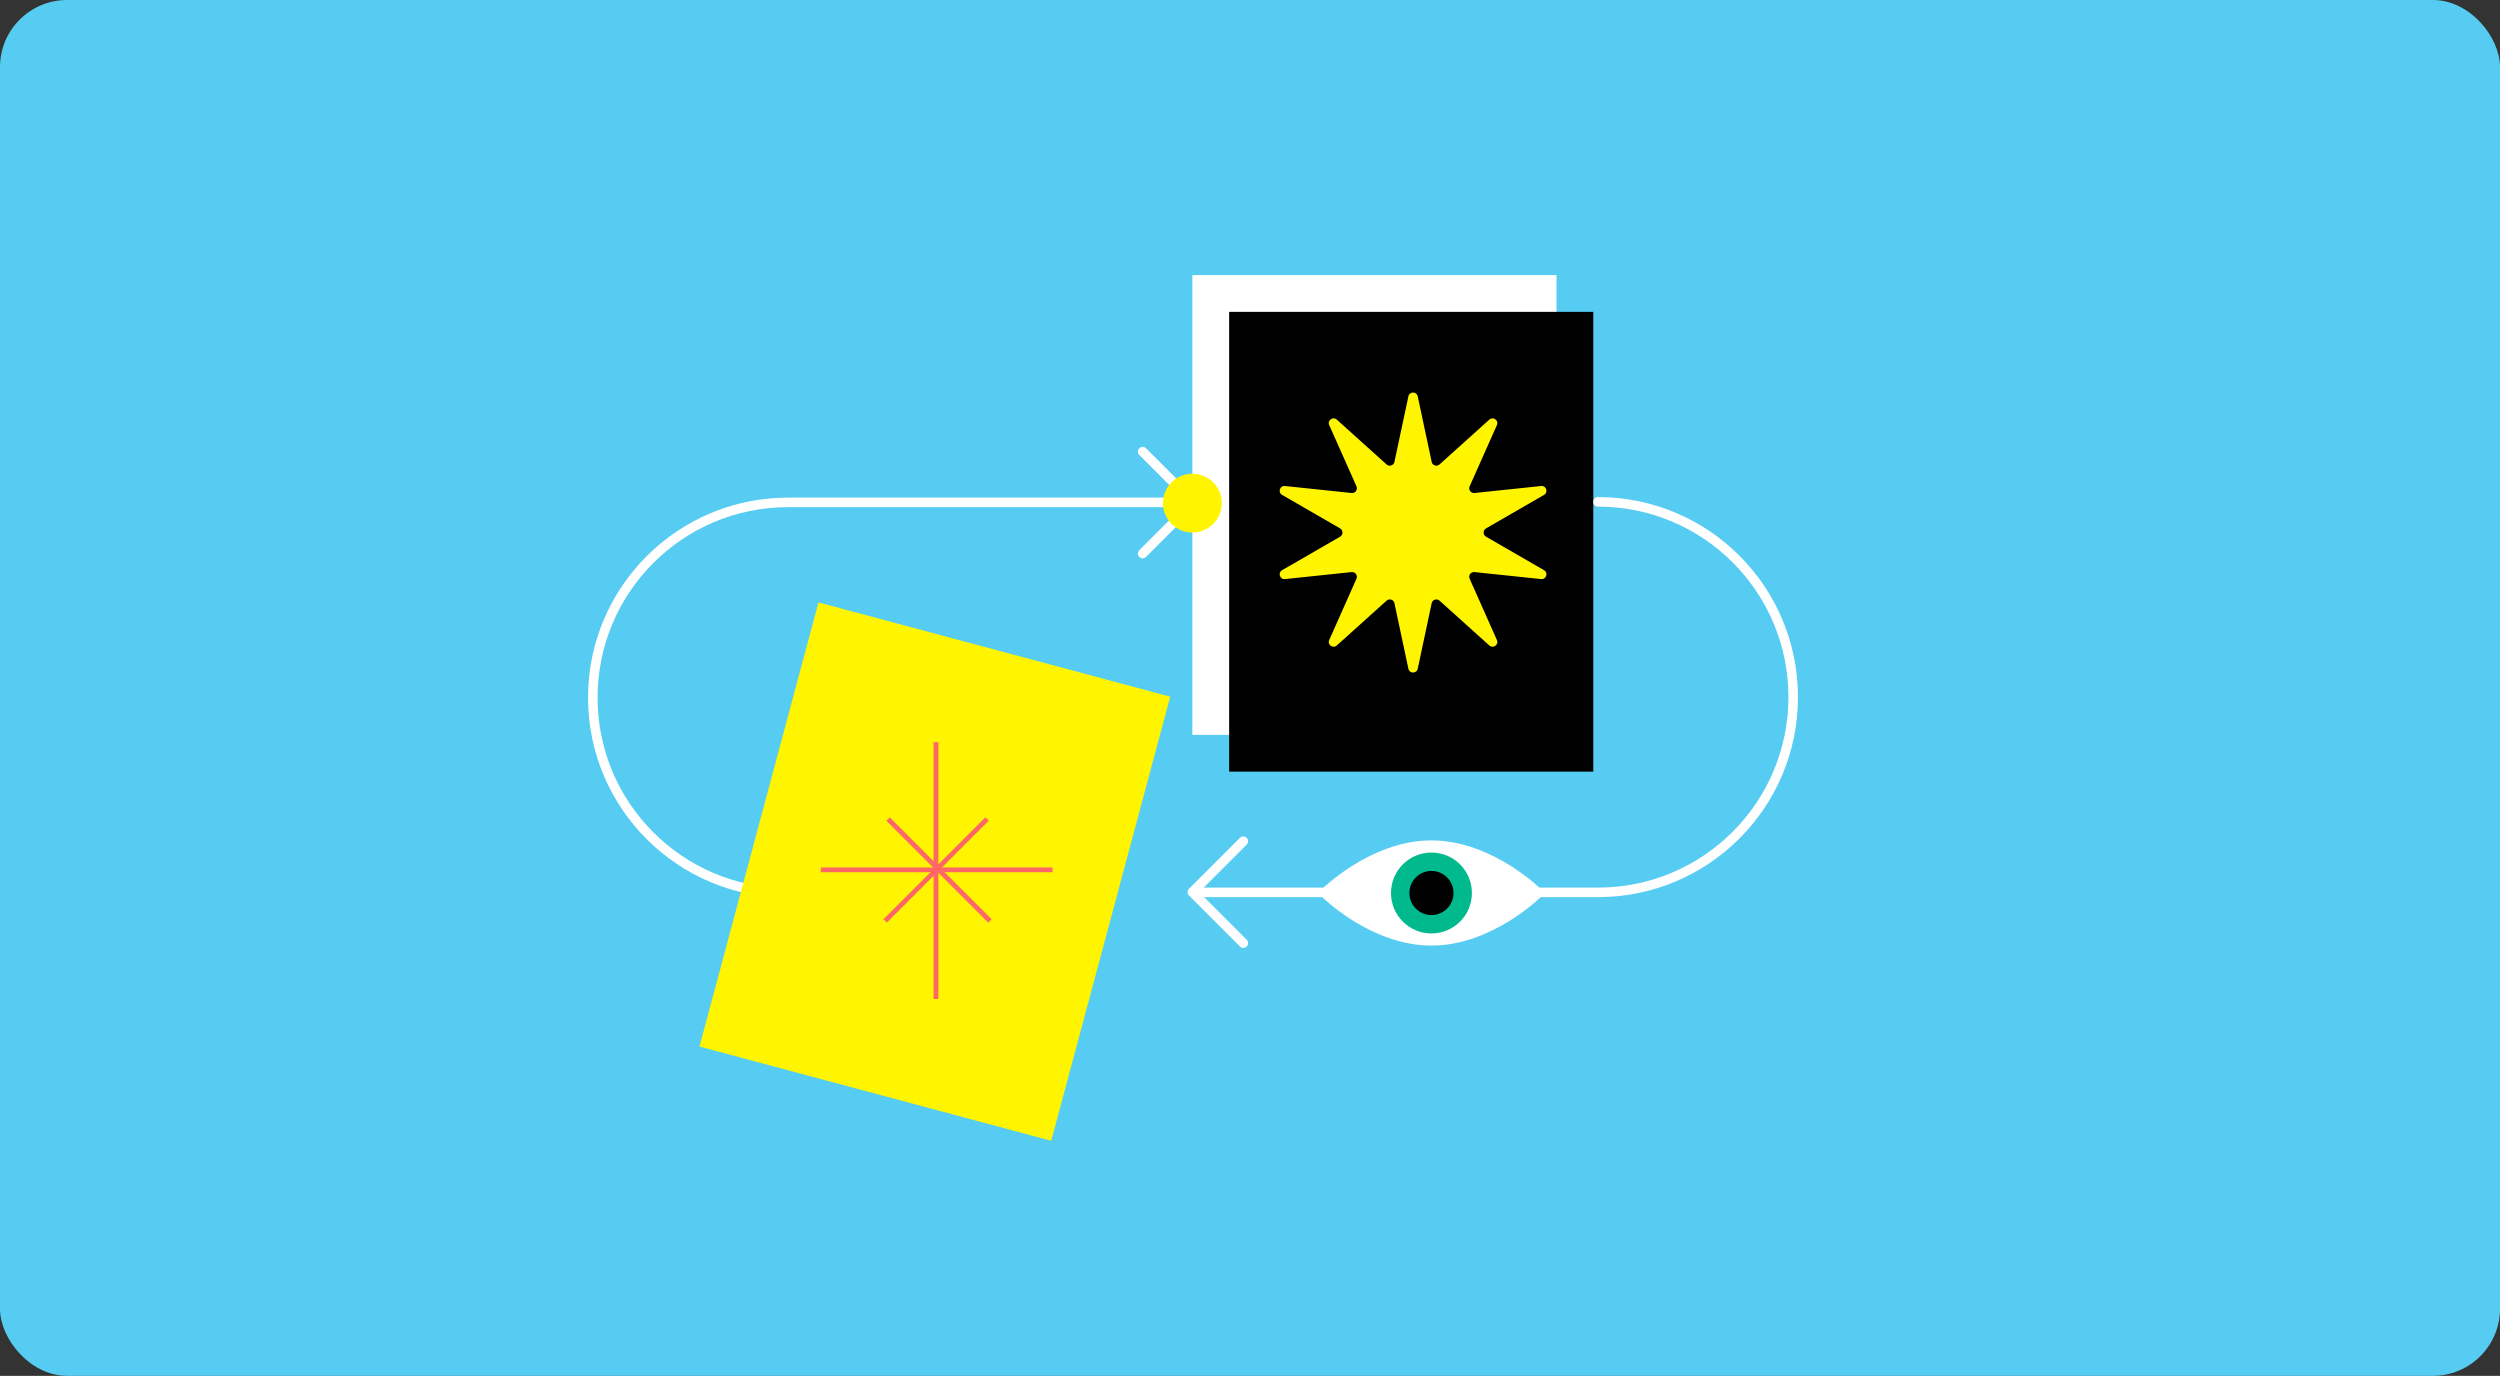 <svg width="447" height="246" viewBox="0 0 447 246" fill="none" xmlns="http://www.w3.org/2000/svg">
<rect x="0" y="0" width="447" height="246" fill="#333333" stroke="none"/>
<rect width="447" height="246" rx="12" fill="#56CCF2"/>
<rect x="213.194" y="49.184" width="65.108" height="82.207" fill="white"/>
<rect x="219.772" y="55.761" width="65.108" height="82.207" fill="black"/>
<path d="M212.534 89.828L140.907 89.828C121.625 89.828 105.994 105.459 105.994 124.741C105.994 144.023 121.625 159.654 140.907 159.654L159.593 159.654" stroke="white" stroke-width="1.706" stroke-linecap="round" stroke-linejoin="round"/>
<path d="M204.308 80.751L213.421 89.865L204.308 98.978" stroke="white" stroke-width="1.706" stroke-linecap="round" stroke-linejoin="round"/>
<path d="M285.711 89.729C304.993 89.729 320.624 105.36 320.624 124.642C320.624 143.924 304.993 159.555 285.711 159.555L214.083 159.555" stroke="white" stroke-width="1.706" stroke-linecap="round" stroke-linejoin="round"/>
<path d="M222.31 168.632L213.197 159.519L222.31 150.406" stroke="white" stroke-width="1.706" stroke-linecap="round" stroke-linejoin="round"/>
<rect x="146.345" y="107.715" width="65.108" height="82.207" transform="rotate(15 146.345 107.715)" fill="#FFF500"/>
<line x1="167.352" y1="132.706" x2="167.352" y2="178.618" stroke="#FF6666" stroke-width="0.853"/>
<line x1="188.199" y1="155.529" x2="146.767" y2="155.529" stroke="#FF6666" stroke-width="0.853"/>
<line y1="-0.427" x2="25.755" y2="-0.427" transform="matrix(-0.707 -0.707 0.707 -0.707 177.3 164.356)" stroke="#FF6666" stroke-width="0.853"/>
<line x1="176.483" y1="146.445" x2="158.271" y2="164.657" stroke="#FF6666" stroke-width="0.853"/>
<path d="M251.821 70.863C252.012 69.962 253.298 69.962 253.49 70.863L255.983 82.586C256.12 83.228 256.9 83.481 257.388 83.042L266.296 75.024C266.981 74.408 268.021 75.164 267.646 76.005L262.773 86.954C262.506 87.554 262.989 88.219 263.642 88.15L275.561 86.899C276.477 86.803 276.874 88.026 276.077 88.486L265.699 94.48C265.13 94.808 265.13 95.629 265.699 95.958L276.077 101.952C276.874 102.412 276.477 103.635 275.561 103.539L263.642 102.288C262.989 102.219 262.506 102.883 262.773 103.483L267.646 114.433C268.021 115.274 266.981 116.03 266.296 115.414L257.388 107.396C256.9 106.956 256.12 107.21 255.983 107.852L253.49 119.575C253.298 120.476 252.012 120.476 251.821 119.575L249.327 107.852C249.191 107.21 248.41 106.956 247.922 107.396L239.014 115.414C238.33 116.03 237.29 115.274 237.664 114.433L242.537 103.483C242.804 102.883 242.322 102.219 241.669 102.288L229.749 103.539C228.833 103.635 228.436 102.412 229.234 101.952L239.612 95.958C240.18 95.629 240.18 94.808 239.612 94.48L229.234 88.486C228.436 88.026 228.833 86.803 229.749 86.899L241.669 88.15C242.322 88.219 242.804 87.554 242.537 86.954L237.664 76.005C237.29 75.164 238.33 74.408 239.014 75.024L247.922 83.042C248.41 83.481 249.191 83.228 249.327 82.586L251.821 70.863Z" fill="#FFF500"/>
<circle cx="213.195" cy="89.959" r="5.261" fill="#FFF500"/>
<path d="M275.015 159.669C275.015 159.669 266.476 168.218 255.943 168.218C245.41 168.218 236.871 159.669 236.871 159.669C236.871 159.669 245.41 151.119 255.943 151.119C266.476 151.119 275.015 159.669 275.015 159.669Z" fill="white" stroke="white" stroke-width="1.706" stroke-linecap="round" stroke-linejoin="round"/>
<circle cx="255.943" cy="159.669" r="7.234" fill="#00BA8D"/>
<circle cx="255.943" cy="159.669" r="3.946" fill="black"/>
</svg>
